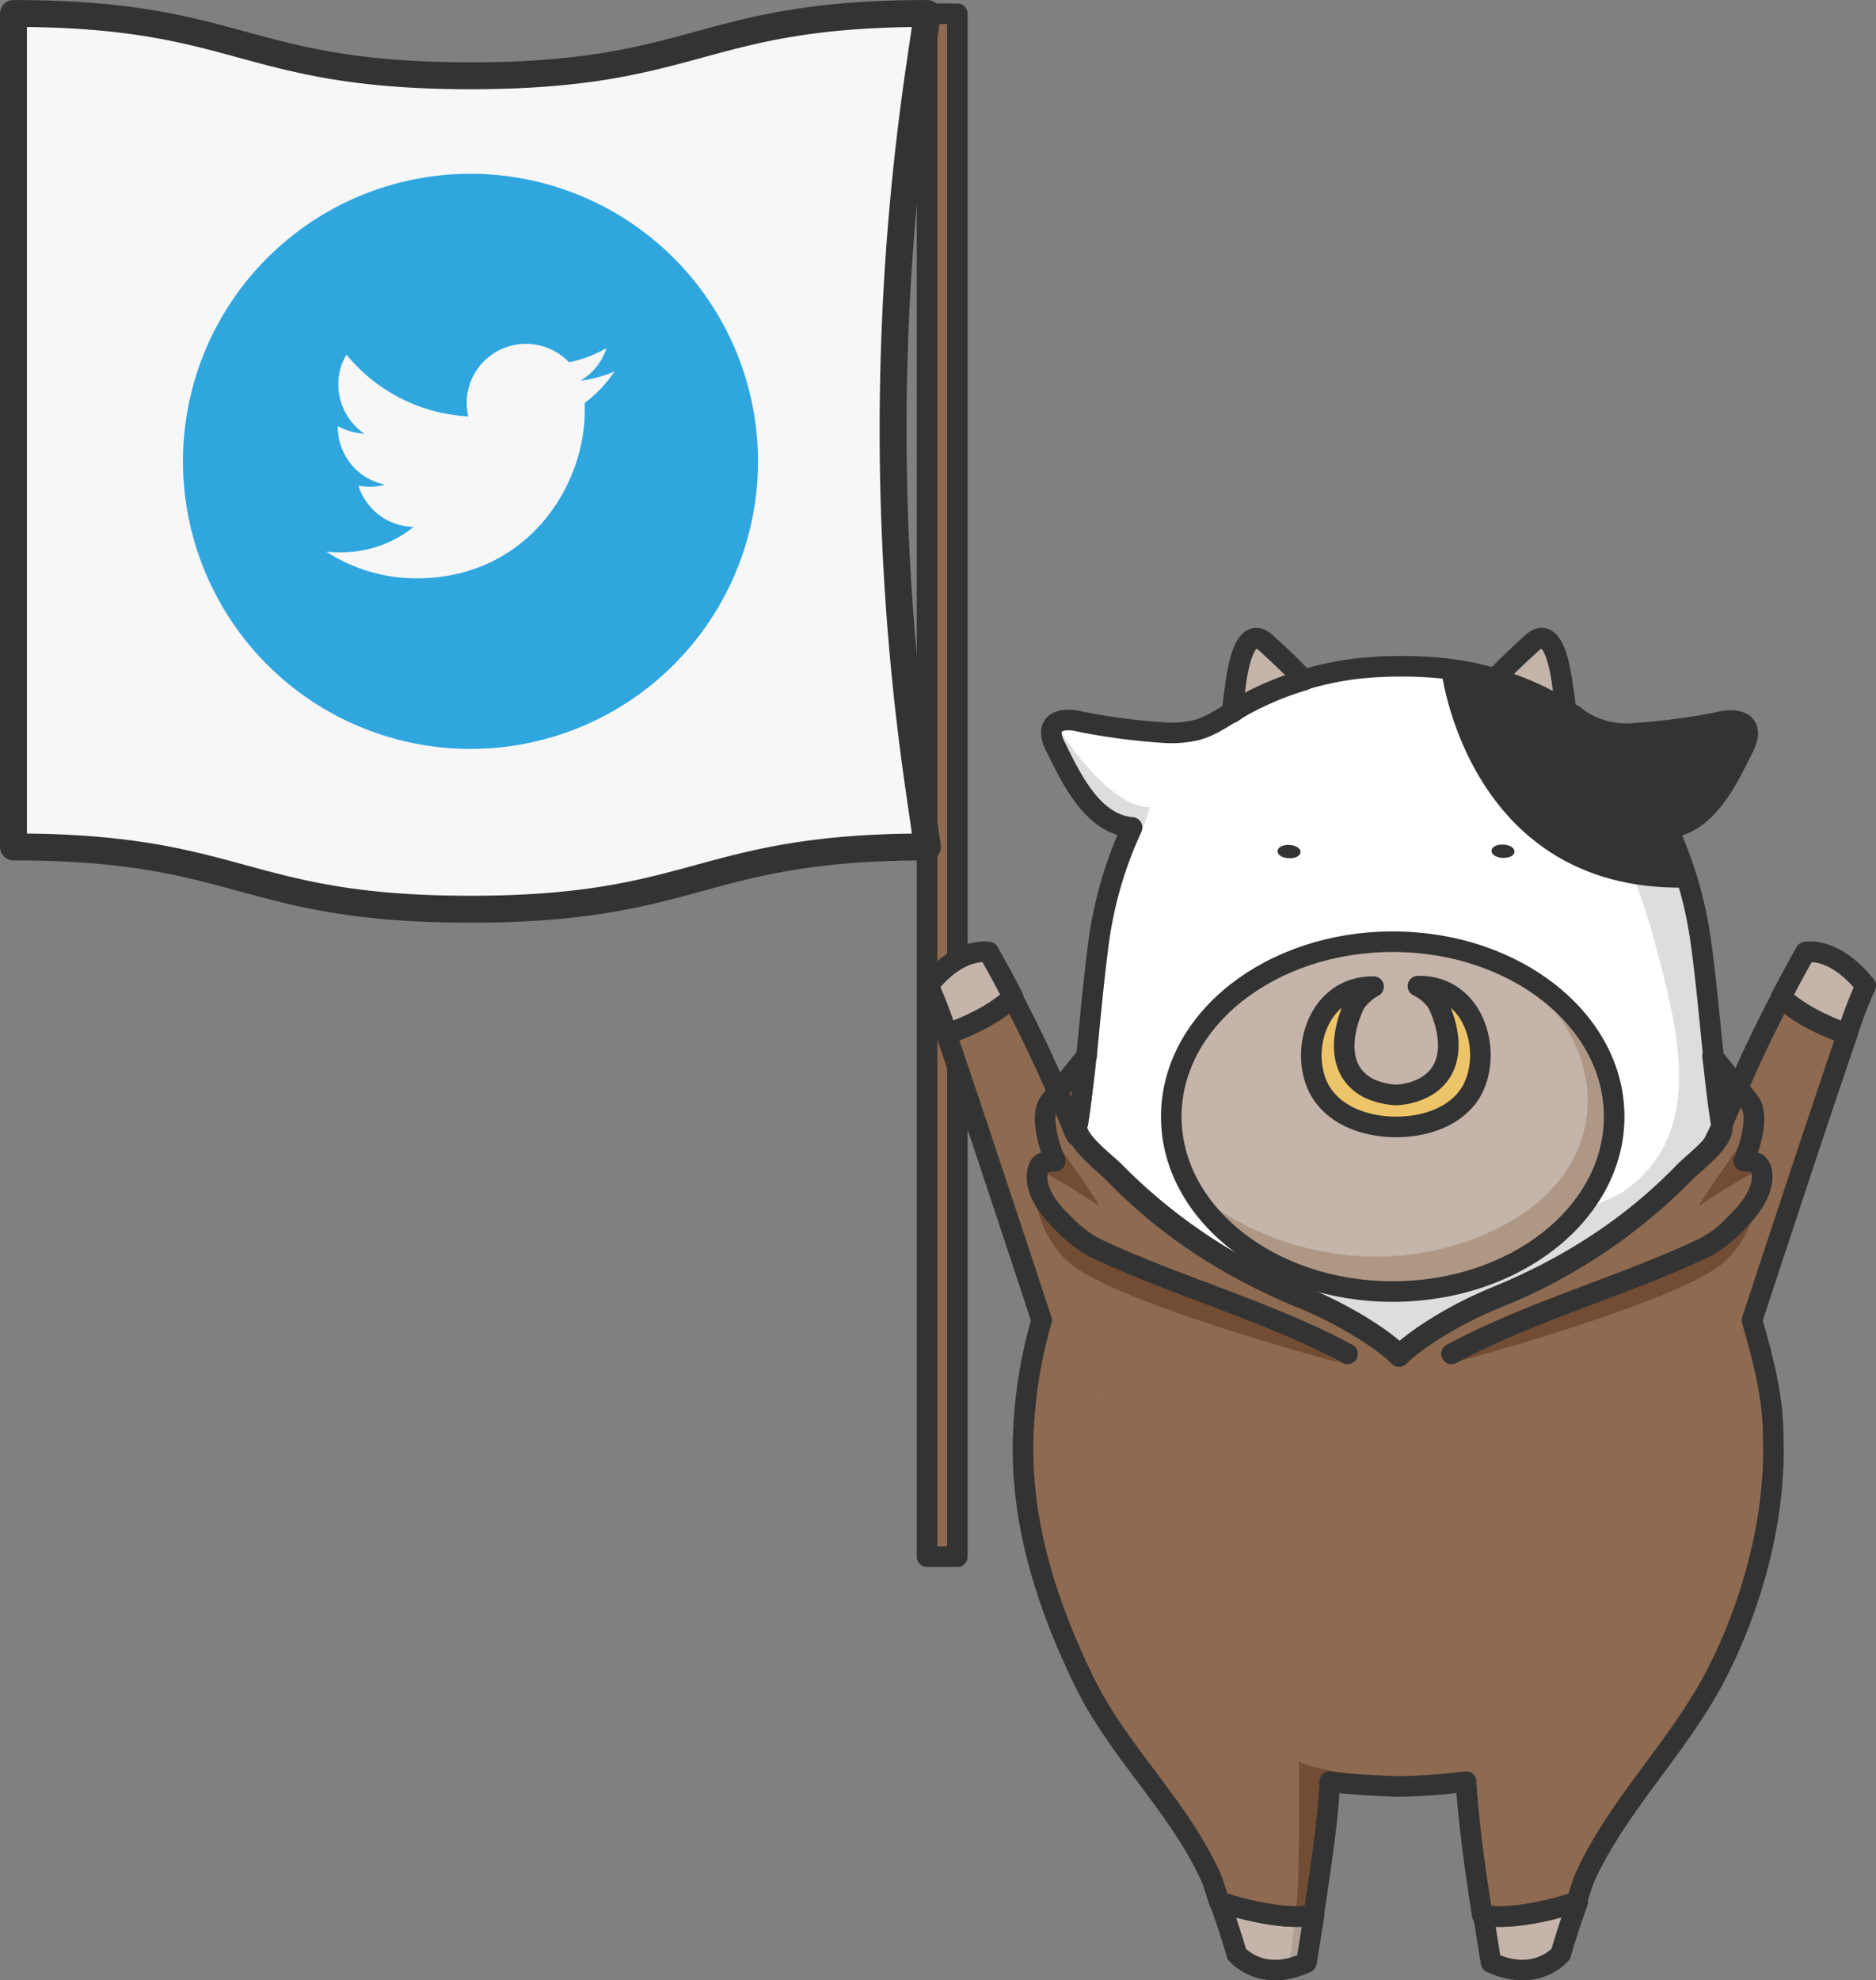 <svg xmlns="http://www.w3.org/2000/svg" viewBox="0 0 346.49 365.68"><rect x="0" y="0" width="346.49" height="365.68" fill="#808080" stroke="none"/><defs><style>.cls-1,.cls-3{fill:#8e6a51;}.cls-1,.cls-10,.cls-12,.cls-13,.cls-16,.cls-17,.cls-18,.cls-19,.cls-2,.cls-4,.cls-6{stroke:#333;}.cls-1,.cls-17,.cls-19,.cls-2,.cls-6{stroke-linecap:round;}.cls-1,.cls-11,.cls-12,.cls-17,.cls-19,.cls-2,.cls-4,.cls-6{stroke-linejoin:round;}.cls-1{stroke-width:3.8px;}.cls-2{fill:#f7f7f7;stroke-width:4.97px;}.cls-10,.cls-4,.cls-9{fill:#c4b4a9;}.cls-10,.cls-12,.cls-16,.cls-17,.cls-4{stroke-width:3.8px;}.cls-5{fill:#724c33;}.cls-16,.cls-17,.cls-18,.cls-19,.cls-6{fill:none;}.cls-6{stroke-width:3.51px;}.cls-7{fill:#fff;}.cls-8{fill:#ddd;}.cls-10,.cls-13,.cls-16,.cls-18{stroke-miterlimit:10;}.cls-11{fill:#f4c143;stroke:#231815;stroke-width:3.94px;}.cls-12{fill:#edc469;}.cls-13,.cls-15{fill:#333;}.cls-13{stroke-width:0.66px;}.cls-14{fill:#af9785;}.cls-18{stroke-width:0.88px;}.cls-19{stroke-width:3.51px;}.cls-20{fill:#b0a095;}.cls-21{fill:#30a6df;}</style></defs><title>twitter</title><g id="レイヤー_2" data-name="レイヤー 2"><g id="レイヤー_2-2" data-name="レイヤー 2"><rect class="cls-1" x="171.22" y="2.54" width="5.6" height="284.9"/><path class="cls-2" d="M2.49,2.49c42.2,0,42.2,11.5,84.4,11.5s42.2-11.5,84.4-11.5l-1.6,10.9a461.56,461.56,0,0,0,.2,133.3l1.4,9.7c-42.2,0-42.2,11.5-84.4,11.5s-42.2-11.5-84.4-11.5V2.49Z"/><path class="cls-3" d="M323.59,243.79s13.5-41.1,17.6-52.8c0,0-7.7-2.4-12.2-6.8-1.5,2.9-3.3,6.4-5.2,10.5s-3.9,8.7-6,13.7c-.5,1.1-1.1,2.3-1.7,3.4-1.7,1.9-4,3.7-5,4.8a101.65,101.65,0,0,1-35.2,23.3c-8,3.3-15,8-17.5,10.6-2.5-2.6-9.5-7.3-17.5-10.6-13.3-5.4-25.2-12.9-35.2-23.3-1.6-1.6-6.2-5.1-6.8-7.7l-.1.8c-.2-.4-.4-.8-.6-1.3-2-5-4.1-9.6-6-13.7s-3.7-7.6-5.2-10.5c-4.6,4.4-12.2,6.8-12.2,6.8,4.1,11.8,17.6,52.8,17.6,52.8l1-1.1c-2.1,7.4-4.2,14.9-4.5,22.5-.6,15.9,4.4,31.4,11.3,45.5,6.3,12.9,17.2,22.7,23.2,35.7.8,1.8,1.2,3.5,1.7,4.9,4.3,1.4,11.9,3.4,17.4,2.5.5-3,1-6.5,1.5-10,.6-4.5,1.2-9,1.4-12.8a12.75,12.75,0,0,0,.1-1.9c3.9.6,12.6.9,12.6.9a119.7,119.7,0,0,0,12.6-.9c0,.6.1,1.3.1,1.9.3,3.8.8,8.3,1.4,12.8.5,3.5,1,7,1.5,10,5.5.9,13.1-1.1,17.4-2.5.5-1.4.9-3.1,1.7-4.9,6.3-13.5,17.4-24,24.2-37.3,6.7-13.1,11-29.2,10.4-43.9C327.49,257.89,325.59,250.79,323.59,243.79Z"/><path class="cls-4" d="M333.49,175.79s-1.8,3.1-4.5,8.3c4.6,4.4,12.2,6.8,12.2,6.8h0a83.3,83.3,0,0,1,3.4-8.9C344.49,182,339.69,175.19,333.49,175.79Z"/><path class="cls-3" d="M198.89,208.69l.1-1.4A2.2,2.2,0,0,0,198.89,208.69Z"/><path class="cls-3" d="M317.69,207.29l.1,1.4A1.39,1.39,0,0,0,317.69,207.29Z"/><path class="cls-5" d="M247.59,251.69s-42.5-11.3-50.4-18.8a18.89,18.89,0,0,1-5.7-17Z"/><path class="cls-5" d="M268.19,251.69s42.5-11.3,50.4-18.8a18.89,18.89,0,0,0,5.7-17Z"/><path class="cls-3" d="M198.89,208.69l.1-1.4A2.2,2.2,0,0,0,198.89,208.69Z"/><path class="cls-3" d="M317.69,207.29l.1,1.4A1.39,1.39,0,0,0,317.69,207.29Z"/><path class="cls-5" d="M239.89,325.19s.3,25.2-.7,28.7a20,20,0,0,0,3.5-.2c.5-3,1-6.5,1.5-10,.6-4.5,1.2-9,1.4-12.8a12.75,12.75,0,0,0,.1-1.9,26.58,26.58,0,0,0,3.4.4l.7-1.7C249.89,327.79,241,326.29,239.89,325.19Z"/><path class="cls-6" d="M198.89,208.69l.1-1.4A2.2,2.2,0,0,0,198.89,208.69Z"/><path class="cls-6" d="M317.69,207.29l.1,1.4A1.39,1.39,0,0,0,317.69,207.29Z"/><path class="cls-3" d="M268.09,250c14.9-8,31.5-12.4,46.7-19.6a20.55,20.55,0,0,0,5.3-4c2.3-2.2,4.8-5,5.3-8.2.2-1,.1-2.8-.9-3.4a6.74,6.74,0,0,0-2.4-.4s3.3-7.7,1.1-10.8c-.4-.6-6.9-8.6-6.9-8.6.1.5.1,1,.2,1.5.4,3.6.8,7.3,1.4,10.9,1.4,2.7-4.8,7.2-6.7,9.1a101.65,101.65,0,0,1-35.2,23.3c-8,3.3-15,8-17.5,10.6-2.5-2.6-9.5-7.3-17.5-10.6-13.3-5.4-25.2-12.9-35.2-23.3-1.9-1.9-8-6.4-6.7-9.1.5-3.6,1-7.2,1.4-10.9a7.72,7.72,0,0,1,.2-1.5s-6.5,8-6.9,8.6c-2.2,3.1,1.1,10.8,1.1,10.8a9.65,9.65,0,0,0-2.4.4c-1,.6-1,2.4-.9,3.4.5,3.3,3,6,5.3,8.2a23.08,23.08,0,0,0,5.3,4c15.2,7.2,31.8,11.6,46.7,19.6"/><path class="cls-7" d="M316.89,201.19c-.2-1.6-.4-3.2-.5-4.8C316.59,198,316.69,199.59,316.89,201.19Z"/><path class="cls-7" d="M199,207.19c.2-1.6.5-3.3.7-4.9C199.49,203.89,199.29,205.49,199,207.19Z"/><path class="cls-7" d="M317.69,207.29c-.2-1.7-.5-3.4-.7-5.1C317.29,203.89,317.49,205.59,317.69,207.29Z"/><path class="cls-7" d="M199.79,201.09c.2-1.5.4-3.1.5-4.6C200.19,198,200,199.59,199.79,201.09Z"/><path class="cls-7" d="M199.69,202.19c0-.4.1-.7.1-1.1C199.79,201.49,199.69,201.89,199.69,202.19Z"/><path class="cls-7" d="M317.09,202.19c0-.3-.1-.7-.1-1A3.4,3.4,0,0,0,317.09,202.19Z"/><path class="cls-7" d="M200.39,196.39a7.72,7.72,0,0,1,.2-1.5h0a10.4,10.4,0,0,0-.2,1.5Z"/><path class="cls-7" d="M316.39,196.39Z"/><path class="cls-7" d="M200.39,196.39h0c-.2,1.6-.4,3.2-.5,4.7,0,.4-.1.7-.1,1.1-.2,1.6-.4,3.3-.7,4.9v.1c-1.4,2.7,4.8,7.2,6.7,9.1a101.65,101.65,0,0,0,35.2,23.3c8,3.3,15.1,8,17.5,10.6,2.5-2.6,9.5-7.3,17.5-10.6,13.3-5.4,25.2-12.9,35.2-23.3,1.9-1.9,8-6.4,6.7-9.1-.2-1.7-.5-3.4-.7-5.1,0-.3-.1-.7-.1-1-.2-1.6-.4-3.2-.5-4.8h0v-.1c-.8-7.3-1.4-14.7-2.4-21.9a73.89,73.89,0,0,0-6.2-21.4c7.3-.7,11.1-9,14-14.8,2.5-4.9-1.3-5.6-4.7-4.7a119.51,119.51,0,0,1-15.3,2,15.55,15.55,0,0,1-10.4-2.6l-.2-.2c-.3-.2-.5-.4-.8-.6l.1.1a53.58,53.58,0,0,0-24.4-8.7,76.82,76.82,0,0,0-15.9.1,58,58,0,0,0-20.5,6.6c-2.9,1.6-5.6,3.8-8.8,4.7a20.71,20.71,0,0,1-6.1.5,119.51,119.51,0,0,1-15.3-2c-3.4-.9-7.2-.2-4.7,4.7,2.9,5.8,6.8,14.2,14.1,14.8h0a73.89,73.89,0,0,0-6.2,21.4c-.9,6.8-1.5,13.7-2.2,20.6h0A3.23,3.23,0,0,0,200.39,196.39Z"/><path class="cls-8" d="M200.49,194.89h0c-.1.5-.1,1-.2,1.6v-.1C200.39,195.89,200.39,195.39,200.49,194.89Z"/><path class="cls-8" d="M316.39,196.39Z"/><path class="cls-8" d="M309.19,156.09h0c0,.1,0,.1.1.2C309.19,156.19,309.19,156.19,309.19,156.09Z"/><path class="cls-8" d="M302.19,163.29c1.3,3.5,2.4,6.9,3.4,10.5,4,15.4,9.8,35-5.3,45.9-1.6,1.2-4.9,2.6-8.7,4-7.3,8.5-19.6,14-33.6,14.1-18.6.1-34.3-9.7-39.3-23.1-.8-.1,8.9,19.7,22.2,25,8,3.3,15.1,8,17.5,10.6,2.5-2.6,9.5-7.3,17.5-10.6,13.3-5.4,25.2-12.9,35.2-23.3,1.9-1.9,8-6.4,6.7-9.1-.2-1.7-.5-3.4-.7-5.1,0-.3-.1-.7-.1-1-.2-1.6-.4-3.2-.5-4.8h0v-.1c-.8-7.3-1.4-14.7-2.4-21.9a97.51,97.51,0,0,0-2.1-10.5A50.59,50.59,0,0,1,302.19,163.29Z"/><path class="cls-5" d="M323.89,207.79s-10.2,14.4-10.1,14.9c0,0,7.5-5.1,11.5-6.8a1.83,1.83,0,0,0-.7-1,6.74,6.74,0,0,0-2.4-.4,35.17,35.17,0,0,0,1.7-6.7Z"/><path class="cls-8" d="M209,153h0c-.5,1-.9,2-1.4,3l2.1.1a48.13,48.13,0,0,0,2.7-7.1c-7.3.4-16.4-13.7-16.4-13.7l-1.2-1.5c-.8.7-1,2.1.1,4.3C197.79,144,201.69,152.39,209,153Z"/><path class="cls-4" d="M291.39,351.19c-2.7,7.7-3.1,9.6-3.1,9.6s-4.5,5.5-12.9,1.6c0,0-.6-3.6-1.4-8.7C279.59,354.59,287.19,352.59,291.39,351.19Z"/><path class="cls-9" d="M225.29,351.19c2.7,7.7,3.1,9.6,3.1,9.6s4.5,5.5,12.9,1.6c0,0,.6-3.6,1.4-8.7C237.19,354.59,229.59,352.59,225.29,351.19Z"/><path class="cls-10" d="M289.19,131.39a36,36,0,0,0-.4-3.6.9.9,0,0,0-.1-.5c-.3-2.4-1.5-12.4-5.7-8.6-2.3,2.1-4.8,4.4-7,6.8A50.36,50.36,0,0,1,289.19,131.39Z"/><path class="cls-11" d="M268.29,194.19"/><ellipse class="cls-9" cx="257.79" cy="205.49" rx="40.9" ry="32.3" transform="matrix(1, 0, 0, 1, -0.56, 0.7)"/><path class="cls-12" d="M261.89,182.09a9,9,0,0,1,3.6,3.1c2.7,5.6,3.4,12.6-2.6,15.7a12.36,12.36,0,0,1-5,1.3,13.6,13.6,0,0,1-5-1.2c-6-3-5.3-10-2.7-15.6a9.75,9.75,0,0,1,3.5-3.2c-11.1-.1-14.3,13.9-9,20.5,3,3.8,8.2,5.4,13.2,5.4s10.1-1.6,13.1-5.4C276.19,195.89,273,181.89,261.89,182.09Z"/><ellipse class="cls-13" cx="238.08" cy="157.26" rx="0.9" ry="1.8" transform="translate(69.74 387.63) rotate(-87.29)"/><ellipse class="cls-13" cx="277.6" cy="157.19" rx="0.9" ry="1.8" transform="translate(107.46 427.04) rotate(-87.29)"/><path class="cls-14" d="M259.39,231.79a53.58,53.58,0,0,1-36.8-10.1c7.1,9.6,20.3,16,35.4,16,22.6-.1,40.8-14.6,40.8-32.4,0-12.3-8.7-22.9-21.4-28.3-1.8-.7-3.7-1.3-5.6-2-.2-.1-.5-.1-.7-.2,12.1,4.6,23.1,16.8,22.1,30.1C291.89,221.69,274.19,230.19,259.39,231.79Z"/><path class="cls-4" d="M229.79,130.19a56.52,56.52,0,0,1,11.1-4.6.1.1,0,0,0-.1-.1c-2.2-2.4-4.7-4.7-7-6.8-4.2-3.8-5.4,6.2-5.7,8.6a.9.9,0,0,1-.1.5c-.1,1.1-.3,2.4-.4,3.6v.2A16.44,16.44,0,0,1,229.79,130.19Z"/><path class="cls-15" d="M311.89,163.89a71.2,71.2,0,0,0-4-10.9c7.3-.7,11.1-9,14-14.8,2.5-4.9-1.3-5.6-4.7-4.7a119.51,119.51,0,0,1-15.3,2,15.55,15.55,0,0,1-10.4-2.6l-.2-.2c-.3-.2-.5-.4-.8-.6l.1.1a53.58,53.58,0,0,0-24.4-8.7C266.09,123.49,270.89,165,311.89,163.89Z"/><ellipse class="cls-16" cx="257.79" cy="205.49" rx="40.9" ry="32.3" transform="matrix(1, 0, 0, 1, -0.56, 0.7)"/><path class="cls-8" d="M203.59,257.49h-.3Q203.74,257.64,203.59,257.49Z"/><path class="cls-5" d="M192.89,207.79s10.2,14.4,10.1,14.9c0,0-7.5-5.1-11.5-6.8a1.83,1.83,0,0,1,.7-1,6.74,6.74,0,0,1,2.4-.4,28.4,28.4,0,0,1-1.7-6.7Z"/><path class="cls-17" d="M268.09,250c14.9-8,31.5-12.4,46.7-19.6a20.55,20.55,0,0,0,5.3-4c2.3-2.2,4.8-5,5.3-8.2.2-1,.1-2.8-.9-3.4a6.74,6.74,0,0,0-2.4-.4s3.3-7.7,1.1-10.8c-.4-.6-6.9-8.6-6.9-8.6.1.5.1,1,.2,1.5.4,3.6.8,7.3,1.4,10.9,1.4,2.7-4.8,7.2-6.7,9.1a101.65,101.65,0,0,1-35.2,23.3c-8,3.3-15,8-17.5,10.6-2.5-2.6-9.5-7.3-17.5-10.6-13.3-5.4-25.2-12.9-35.2-23.3-1.9-1.9-8-6.4-6.7-9.1.5-3.6,1-7.2,1.4-10.9a7.72,7.72,0,0,1,.2-1.5s-6.5,8-6.9,8.6c-2.2,3.1,1.1,10.8,1.1,10.8a9.65,9.65,0,0,0-2.4.4c-1,.6-1,2.4-.9,3.4.5,3.3,3,6,5.3,8.2a23.08,23.08,0,0,0,5.3,4c15.2,7.2,31.8,11.6,46.7,19.6"/><path class="cls-18" d="M316.89,201.19c-.2-1.6-.4-3.2-.5-4.8C316.59,198,316.69,199.59,316.89,201.19Z"/><path class="cls-18" d="M199,207.19c.2-1.6.5-3.3.7-4.9C199.49,203.89,199.29,205.49,199,207.19Z"/><path class="cls-18" d="M317.69,207.29c-.2-1.7-.5-3.4-.7-5.1C317.29,203.89,317.49,205.59,317.69,207.29Z"/><path class="cls-18" d="M199.79,201.09c.2-1.5.4-3.1.5-4.6C200.19,198,200,199.59,199.79,201.09Z"/><path class="cls-19" d="M199.69,202.19c0-.4.1-.7.1-1.1C199.79,201.49,199.69,201.89,199.69,202.19Z"/><path class="cls-19" d="M317.09,202.19c0-.3-.1-.7-.1-1A3.4,3.4,0,0,0,317.09,202.19Z"/><path class="cls-19" d="M200.39,196.39a7.72,7.72,0,0,1,.2-1.5h0a10.4,10.4,0,0,0-.2,1.5Z"/><path class="cls-19" d="M316.39,196.39Z"/><path class="cls-17" d="M200.39,196.39h0c-.2,1.6-.4,3.2-.5,4.7,0,.4-.1.7-.1,1.1-.2,1.6-.4,3.3-.7,4.9v.1c-1.4,2.7,4.8,7.2,6.7,9.1a101.65,101.65,0,0,0,35.2,23.3c8,3.3,15.1,8,17.5,10.6,2.5-2.6,9.5-7.3,17.5-10.6,13.3-5.4,25.2-12.9,35.2-23.3,1.9-1.9,8-6.4,6.7-9.1-.2-1.7-.5-3.4-.7-5.1,0-.3-.1-.7-.1-1-.2-1.6-.4-3.2-.5-4.8h0v-.1c-.8-7.3-1.4-14.7-2.4-21.9a73.89,73.89,0,0,0-6.2-21.4c7.3-.7,11.1-9,14-14.8,2.5-4.9-1.3-5.6-4.7-4.7a119.51,119.51,0,0,1-15.3,2,15.55,15.55,0,0,1-10.4-2.6l-.2-.2c-.3-.2-.5-.4-.8-.6l.1.1a53.58,53.58,0,0,0-24.4-8.7,76.82,76.82,0,0,0-15.9.1,58,58,0,0,0-20.5,6.6c-2.9,1.6-5.6,3.8-8.8,4.7a20.71,20.71,0,0,1-6.1.5,119.51,119.51,0,0,1-15.3-2c-3.4-.9-7.2-.2-4.7,4.7,2.9,5.8,6.8,14.2,14.1,14.8h0a73.89,73.89,0,0,0-6.2,21.4c-.9,6.8-1.5,13.7-2.2,20.6h0A3.23,3.23,0,0,0,200.39,196.39Z"/><path class="cls-20" d="M238,363.49a18.19,18.19,0,0,0,3.3-1.1s.6-3.6,1.4-8.7a20,20,0,0,1-3.5.2C239,355.89,238.49,360.29,238,363.49Z"/><path class="cls-17" d="M225.29,351.19c2.7,7.7,3.1,9.6,3.1,9.6s4.5,5.5,12.9,1.6c0,0,.6-3.6,1.4-8.7C237.19,354.59,229.59,352.59,225.29,351.19Z"/><path class="cls-17" d="M323.59,243.79s13.5-41.1,17.6-52.8c0,0-7.7-2.4-12.2-6.8-1.5,2.9-3.3,6.4-5.2,10.5s-3.9,8.7-6,13.7c-.5,1.1-1.1,2.3-1.7,3.4-1.7,1.9-4,3.7-5,4.8a101.65,101.65,0,0,1-35.2,23.3c-8,3.3-15,8-17.5,10.6-2.5-2.6-9.5-7.3-17.5-10.6-13.3-5.4-25.2-12.9-35.2-23.3-1.6-1.6-6.2-5.1-6.8-7.7l-.1.8c-.2-.4-.4-.8-.6-1.3-2-5-4.1-9.6-6-13.7s-3.7-7.6-5.2-10.5c-4.6,4.4-12.2,6.8-12.2,6.8,4.1,11.8,17.6,52.8,17.6,52.8h0a86.81,86.81,0,0,0-3.4,21.3c-.6,15.9,4.4,31.4,11.3,45.5,6.3,12.9,17.2,22.7,23.2,35.7.8,1.8,1.2,3.5,1.7,4.9,4.3,1.4,11.9,3.4,17.4,2.5.5-3,1-6.5,1.5-10,.6-4.5,1.2-9,1.4-12.8a12.75,12.75,0,0,0,.1-1.9c3.9.6,12.6.9,12.6.9a119.7,119.7,0,0,0,12.6-.9c0,.6.1,1.3.1,1.9.3,3.8.8,8.3,1.4,12.8.5,3.5,1,7,1.5,10,5.5.9,13.1-1.1,17.4-2.5.5-1.4.9-3.1,1.7-4.9,6.3-13.5,17.4-24,24.2-37.3,6.7-13.1,11-29.2,10.4-43.9C327.49,257.89,325.59,250.79,323.59,243.79Z"/><path class="cls-4" d="M182.59,175.79s1.8,3.1,4.5,8.3c-4.6,4.4-12.2,6.8-12.2,6.8h0a83.3,83.3,0,0,0-3.4-8.9S176.29,175.19,182.59,175.79Z"/><path class="cls-21" d="M86.89,32.09A53.1,53.1,0,1,0,140,85.19,53.13,53.13,0,0,0,86.89,32.09ZM108,74.39v1.4c0,14.4-11,31-31,31a30.59,30.59,0,0,1-16.7-4.9,22.6,22.6,0,0,0,2.6.1,21.29,21.29,0,0,0,13.5-4.7,10.87,10.87,0,0,1-10.2-7.6,13.55,13.55,0,0,0,2,.2,9.25,9.25,0,0,0,2.9-.4,10.85,10.85,0,0,1-8.7-10.7v-.1a12,12,0,0,0,4.9,1.4,11,11,0,0,1-4.8-9.1,10.32,10.32,0,0,1,1.5-5.5,31.14,31.14,0,0,0,22.5,11.4,10.07,10.07,0,0,1-.3-2.5,10.93,10.93,0,0,1,10.9-10.9,11.1,11.1,0,0,1,8,3.4,22.91,22.91,0,0,0,6.9-2.6,10.61,10.61,0,0,1-4.8,6,22.6,22.6,0,0,0,6.3-1.7A23.39,23.39,0,0,1,108,74.39Z"/></g></g></svg>
